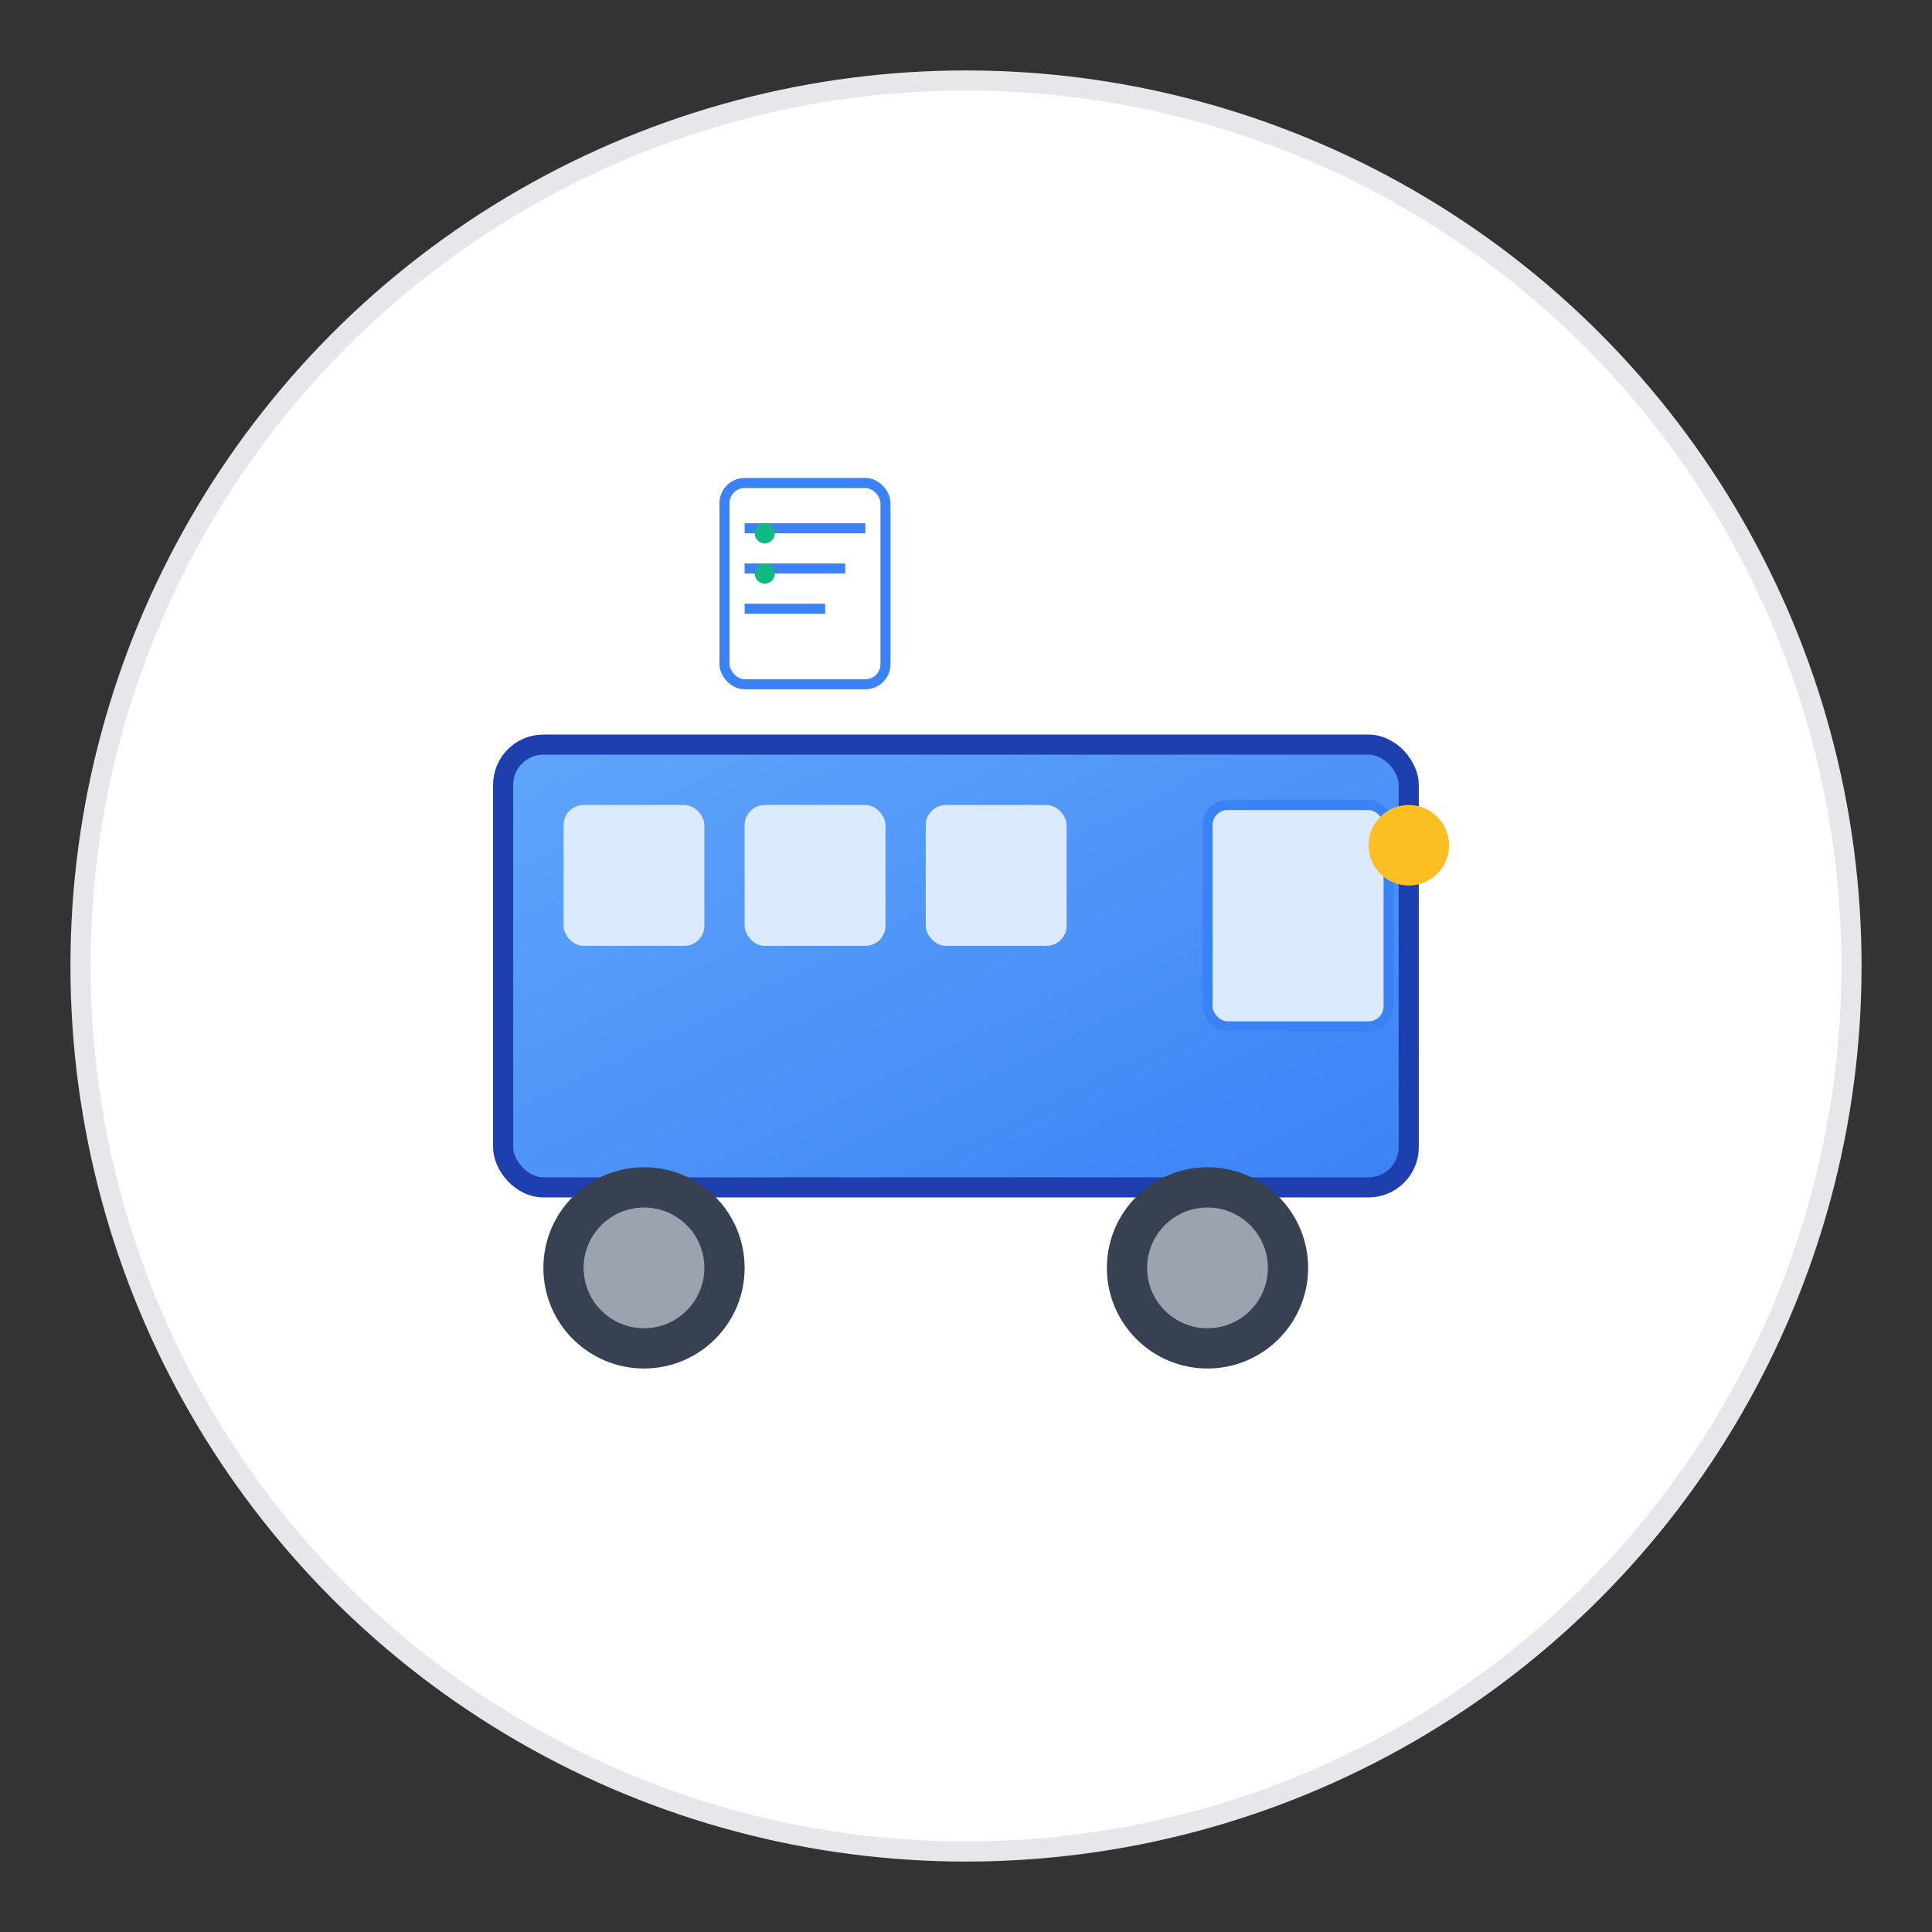 <svg width="96" height="96" viewBox="0 0 96 96" xmlns="http://www.w3.org/2000/svg">
  <rect x="0" y="0" width="96" height="96" fill="#333333" stroke="none"/>
  <defs>
    <linearGradient id="vanGradient96" x1="0%" y1="0%" x2="100%" y2="100%">
      <stop offset="0%" style="stop-color:#60a5fa;stop-opacity:1" />
      <stop offset="100%" style="stop-color:#3b82f6;stop-opacity:1" />
    </linearGradient>
  </defs>
  
  <!-- Background circle -->
  <circle cx="48" cy="48" r="44" fill="#ffffff" stroke="#e5e7eb" stroke-width="1"/>
  
  <!-- Van body -->
  <rect x="25" y="37" width="45" height="22" rx="2" fill="url(#vanGradient96)" stroke="#1e40af" stroke-width="1"/>
  
  <!-- Van windshield -->
  <rect x="60" y="40" width="9" height="11" rx="1" fill="#dbeafe" stroke="#3b82f6" stroke-width="0.5"/>
  
  <!-- Van side windows -->
  <rect x="28" y="40" width="7" height="7" rx="1" fill="#dbeafe"/>
  <rect x="37" y="40" width="7" height="7" rx="1" fill="#dbeafe"/>
  <rect x="46" y="40" width="7" height="7" rx="1" fill="#dbeafe"/>
  
  <!-- Van wheels -->
  <circle cx="32" cy="63" r="5" fill="#374151"/>
  <circle cx="32" cy="63" r="3" fill="#9ca3af"/>
  
  <circle cx="60" cy="63" r="5" fill="#374151"/>
  <circle cx="60" cy="63" r="3" fill="#9ca3af"/>
  
  <!-- Van headlight -->
  <circle cx="70" cy="42" r="2" fill="#fbbf24"/>
  
  <!-- Management symbol -->
  <rect x="36" y="24" width="8" height="10" rx="1" fill="#ffffff" stroke="#3b82f6" stroke-width="0.5"/>
  <rect x="37" y="26" width="6" height="0.5" fill="#3b82f6"/>
  <rect x="37" y="28" width="5" height="0.5" fill="#3b82f6"/>
  <rect x="37" y="30" width="4" height="0.5" fill="#3b82f6"/>
  <circle cx="38" cy="26.5" r="0.5" fill="#10b981"/>
  <circle cx="38" cy="28.5" r="0.5" fill="#10b981"/>
</svg>